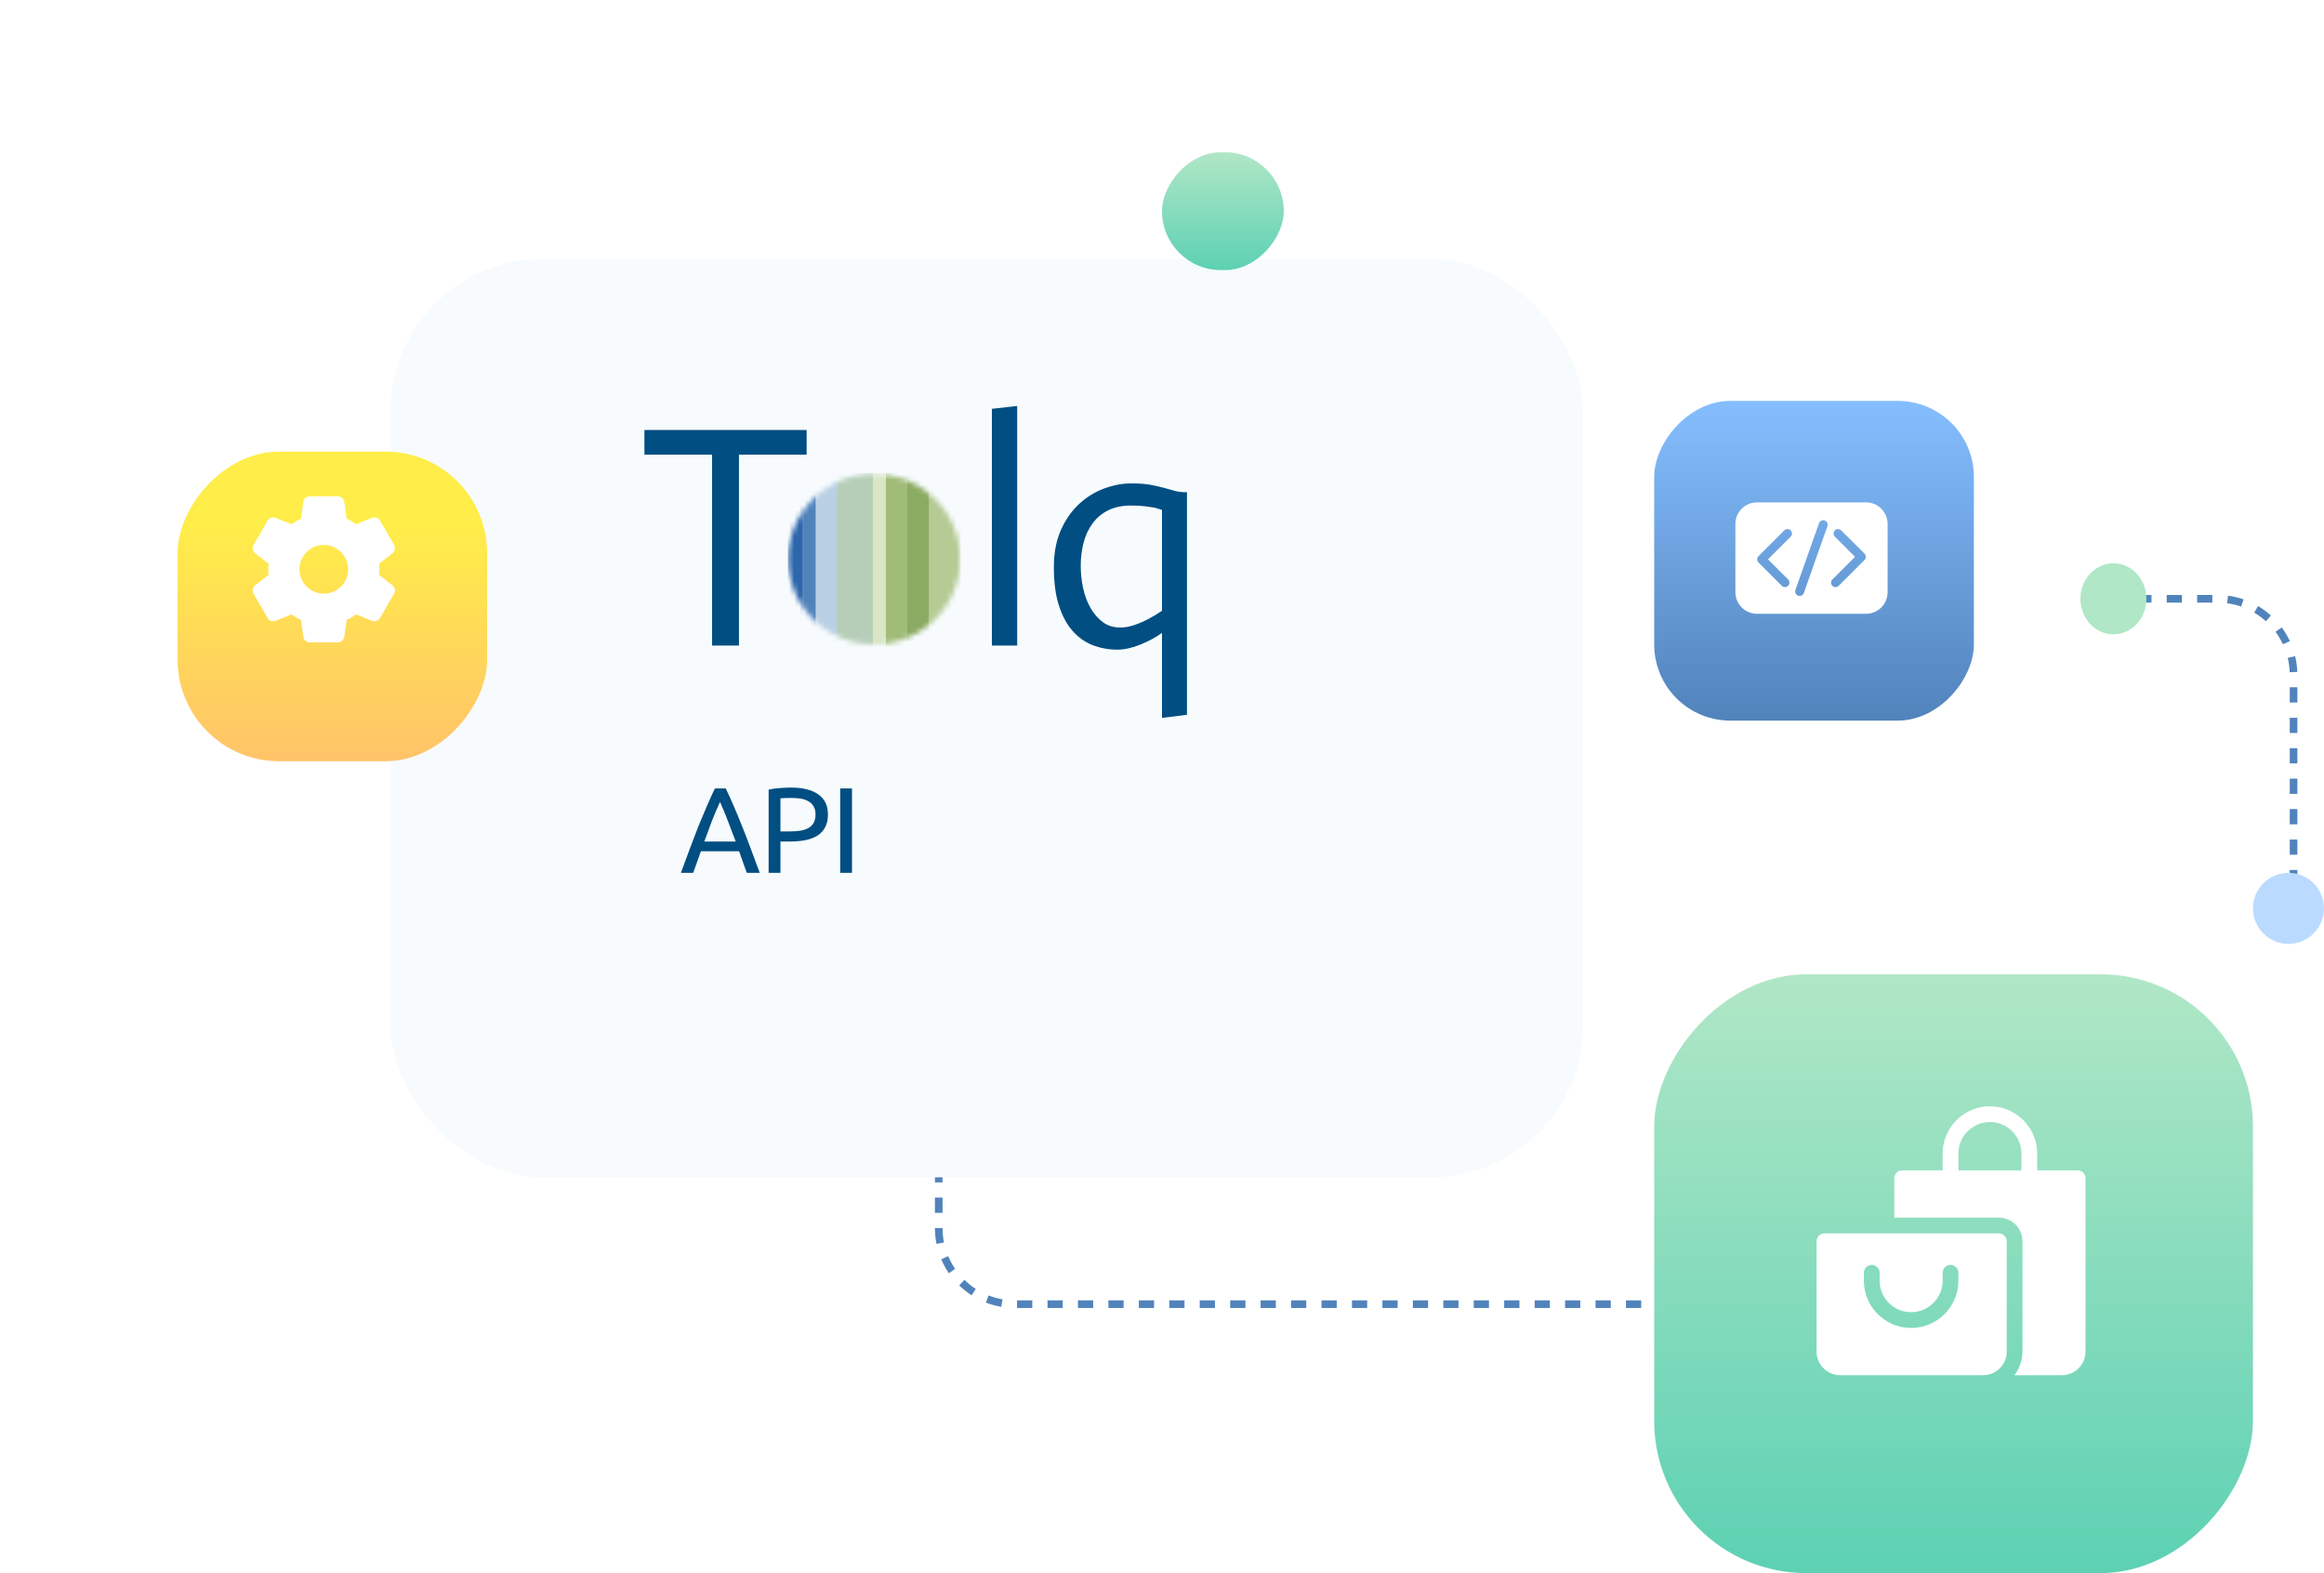 <svg width="458" height="310" viewBox="0 0 458 310" fill="none" xmlns="http://www.w3.org/2000/svg">
<path d="M185 200V242C185 250.284 191.716 257 200 257H326" stroke="#5183BB" stroke-width="1.5" stroke-dasharray="3 3"/>
<g filter="url(#filter0_d)">
<rect x="64" y="33" width="235" height="181" rx="30" fill="#F7FBFD"/>
</g>
<path d="M140.334 89.592H127V84.734H158.964V89.592H145.63V127.211H140.334V89.592Z" fill="#004E82"/>
<path d="M195.476 80.561L200.46 80V127.211H195.476V80.561Z" fill="#004E82"/>
<path fill-rule="evenodd" clip-rule="evenodd" d="M224.729 127.024C226.37 126.36 227.792 125.591 228.997 124.719H228.997V141.473L233.92 140.85V97.003C232.964 97.003 232.154 96.909 231.49 96.722C230.825 96.536 230.119 96.339 229.371 96.131C228.623 95.924 227.751 95.726 226.754 95.539C225.757 95.352 224.469 95.259 222.891 95.259C221.187 95.259 219.433 95.592 217.626 96.256C215.819 96.92 214.178 97.927 212.704 99.276C211.229 100.626 210.025 102.339 209.09 104.415C208.155 106.492 207.688 108.941 207.688 111.764C207.688 114.754 208.02 117.276 208.685 119.331C209.349 121.387 210.252 123.059 211.395 124.345C212.537 125.633 213.866 126.567 215.383 127.148C216.899 127.729 218.508 128.02 220.212 128.02C221.583 128.02 223.088 127.687 224.729 127.024ZM223.577 123.162C222.62 123.495 221.686 123.66 220.772 123.66C219.443 123.66 218.301 123.308 217.346 122.602C216.39 121.896 215.58 120.962 214.916 119.799C214.251 118.637 213.763 117.329 213.451 115.875C213.14 114.422 212.984 112.969 212.984 111.515C212.984 109.896 213.171 108.37 213.545 106.937C213.919 105.505 214.511 104.239 215.321 103.138C216.131 102.039 217.159 101.176 218.405 100.553C219.651 99.931 221.147 99.619 222.891 99.619C224.013 99.619 224.968 99.672 225.757 99.775C226.546 99.879 227.169 99.972 227.626 100.055C228.166 100.221 228.623 100.367 228.997 100.491V120.359C228.083 120.982 227.19 121.522 226.318 121.979C225.446 122.436 224.532 122.83 223.577 123.162Z" fill="#004E82"/>
<mask id="mask0" mask-type="alpha" maskUnits="userSpaceOnUse" x="155" y="93" width="35" height="34">
<ellipse cx="172.288" cy="110.173" rx="16.959" ry="16.815" fill="white"/>
</mask>
<g mask="url(#mask0)">
<path d="M183.005 93.205H189.342V127.592H183.005V93.205Z" fill="#B6CA94"/>
<path d="M178.781 93.205H183.04V127.583H178.781V93.205Z" fill="#8CAB62"/>
<path d="M174.558 93.205H178.817V127.592H174.558V93.205Z" fill="#A1BC78"/>
<path d="M171.951 93.205H174.591V127.592H171.951V93.205Z" fill="#D9E5C5"/>
<path d="M164.84 93.205H172.021V127.592H164.84V93.205Z" fill="#B6CEB8"/>
<path d="M160.735 93.205H164.995V127.592H160.735V93.205Z" fill="#B9CFE4"/>
<path d="M158.222 93.205H160.757V127.583H158.222V93.205Z" fill="#5183BB"/>
<path d="M155.278 93.205H158.235V127.583H155.278V93.205Z" fill="#2C66AB"/>
</g>
<path d="M147.176 172C146.904 171.28 146.648 170.576 146.408 169.888C146.168 169.184 145.92 168.472 145.664 167.752H138.128L136.616 172H134.192C134.832 170.24 135.432 168.616 135.992 167.128C136.552 165.624 137.096 164.2 137.624 162.856C138.168 161.512 138.704 160.232 139.232 159.016C139.76 157.784 140.312 156.568 140.888 155.368H143.024C143.6 156.568 144.152 157.784 144.68 159.016C145.208 160.232 145.736 161.512 146.264 162.856C146.808 164.2 147.36 165.624 147.92 167.128C148.48 168.616 149.08 170.24 149.72 172H147.176ZM144.992 165.832C144.48 164.44 143.968 163.096 143.456 161.8C142.96 160.488 142.44 159.232 141.896 158.032C141.336 159.232 140.8 160.488 140.288 161.8C139.792 163.096 139.296 164.44 138.8 165.832H144.992ZM155.894 155.2C158.23 155.2 160.022 155.648 161.27 156.544C162.534 157.424 163.166 158.744 163.166 160.504C163.166 161.464 162.99 162.288 162.638 162.976C162.302 163.648 161.806 164.2 161.15 164.632C160.51 165.048 159.726 165.352 158.798 165.544C157.87 165.736 156.822 165.832 155.654 165.832H153.806V172H151.478V155.608C152.134 155.448 152.862 155.344 153.662 155.296C154.478 155.232 155.222 155.2 155.894 155.2ZM156.086 157.24C155.094 157.24 154.334 157.264 153.806 157.312V163.84H155.558C156.358 163.84 157.078 163.792 157.718 163.696C158.358 163.584 158.894 163.408 159.326 163.168C159.774 162.912 160.118 162.568 160.358 162.136C160.598 161.704 160.718 161.152 160.718 160.48C160.718 159.84 160.59 159.312 160.334 158.896C160.094 158.48 159.758 158.152 159.326 157.912C158.91 157.656 158.422 157.48 157.862 157.384C157.302 157.288 156.71 157.24 156.086 157.24ZM165.58 155.368H167.908V172H165.58V155.368Z" fill="#004E82"/>
<path d="M415 118H437C445.284 118 452 124.716 452 133V181" stroke="#5183BB" stroke-width="1.5" stroke-dasharray="3 3"/>
<ellipse cx="416.5" cy="118" rx="6.5" ry="7" fill="#B0E7C6"/>
<circle cx="451" cy="179" r="7" fill="#BADBFF"/>
<g filter="url(#filter1_d)">
<rect width="24" height="23.226" rx="11.613" transform="matrix(-1 0 0 1 253 21)" fill="url(#paint0_linear)"/>
</g>
<rect width="118" height="118" rx="30" transform="matrix(-1 0 0 1 444 192)" fill="url(#paint1_linear)"/>
<rect width="63" height="63" rx="15" transform="matrix(-1 0 0 1 389 79)" fill="url(#paint2_linear)"/>
<path fill-rule="evenodd" clip-rule="evenodd" d="M401.477 230.629H409.447C410.306 230.629 411 231.323 411 232.182V266.342C411 268.91 408.91 271 406.342 271H396.986C397.971 269.698 398.578 268.096 398.578 266.342V244.604C398.578 242.035 396.489 239.945 393.92 239.945H373.32V232.182C373.32 231.323 374.015 230.629 374.873 230.629H382.844V227.316C382.844 222.179 387.023 218 392.16 218C397.298 218 401.477 222.179 401.477 227.316V230.629ZM385.949 227.316V230.629H398.371V227.316C398.371 223.891 395.586 221.105 392.16 221.105C388.735 221.105 385.949 223.891 385.949 227.316ZM359.553 243.051H393.92C394.778 243.051 395.473 243.745 395.473 244.604V266.342C395.473 268.91 393.383 271 390.814 271H362.658C360.09 271 358 268.91 358 266.342V244.604C358 243.745 358.694 243.051 359.553 243.051ZM376.633 261.684C381.77 261.684 385.949 257.505 385.949 252.367V250.814C385.949 249.956 385.255 249.262 384.396 249.262C383.538 249.262 382.844 249.956 382.844 250.814V252.367C382.844 255.793 380.058 258.578 376.633 258.578C373.207 258.578 370.422 255.793 370.422 252.367V250.814C370.422 249.956 369.727 249.262 368.869 249.262C368.011 249.262 367.316 249.956 367.316 250.814V252.367C367.316 257.505 371.495 261.684 376.633 261.684Z" fill="white"/>
<path d="M367.754 99H346.246C343.905 99 342 100.905 342 103.246V116.703C342 119.044 343.905 120.949 346.246 120.949H367.754C370.095 120.949 372 119.044 372 116.703V103.246C372 100.905 370.095 99 367.754 99ZM352.887 105.755L348.421 110.222L352.393 114.194C352.736 114.537 352.736 115.094 352.393 115.437C352.05 115.78 351.493 115.78 351.15 115.437L346.556 110.843C346.213 110.5 346.213 109.944 346.556 109.6L351.644 104.513C351.987 104.169 352.544 104.169 352.887 104.513C353.23 104.855 353.23 105.412 352.887 105.755ZM360.137 103.688L355.489 116.847C355.328 117.305 354.826 117.545 354.368 117.383C353.91 117.221 353.67 116.719 353.832 116.262L358.479 103.102C358.641 102.645 359.143 102.404 359.601 102.566C360.059 102.728 360.299 103.23 360.137 103.688ZM367.444 110.349L362.356 115.437C362.013 115.78 361.456 115.78 361.113 115.437C360.77 115.094 360.77 114.537 361.113 114.194L365.579 109.727L361.607 105.755C361.264 105.412 361.264 104.855 361.607 104.513C361.95 104.169 362.507 104.169 362.85 104.513L367.444 109.106C367.787 109.45 367.787 110.006 367.444 110.349Z" fill="white"/>
<g filter="url(#filter2_d)">
<rect width="61" height="61" rx="20" transform="matrix(-1 0 0 1 94 81)" fill="url(#paint3_linear)"/>
</g>
<path d="M77.343 115.344L74.697 113.275C74.731 112.956 74.76 112.583 74.76 112.189C74.76 111.794 74.732 111.421 74.697 111.102L77.346 109.032C77.837 108.643 77.972 107.954 77.659 107.379L74.907 102.619C74.613 102.081 73.969 101.805 73.316 102.046L70.193 103.3C69.595 102.868 68.968 102.503 68.319 102.212L67.844 98.9C67.766 98.272 67.219 97.797 66.572 97.797H61.055C60.408 97.797 59.863 98.272 59.786 98.891L59.31 102.214C58.681 102.497 58.064 102.857 57.439 103.302L54.308 102.045C53.722 101.819 53.02 102.073 52.729 102.608L49.974 107.374C49.649 107.924 49.783 108.637 50.285 109.035L52.931 111.104C52.889 111.509 52.869 111.86 52.869 112.19C52.869 112.52 52.889 112.871 52.931 113.277L50.283 115.347C49.791 115.737 49.658 116.426 49.971 117L52.723 121.76C53.017 122.296 53.655 122.574 54.314 122.332L57.436 121.079C58.034 121.509 58.661 121.874 59.31 122.167L59.785 125.477C59.863 126.108 60.408 126.583 61.056 126.583H66.573C67.22 126.583 67.767 126.108 67.844 125.489L68.32 122.167C68.948 121.882 69.565 121.524 70.191 121.078L73.321 122.335C73.472 122.393 73.63 122.423 73.792 122.423C74.257 122.423 74.685 122.169 74.901 121.773L77.665 116.988C77.972 116.426 77.837 115.737 77.343 115.344ZM63.814 116.988C61.168 116.988 59.016 114.836 59.016 112.19C59.016 109.544 61.168 107.392 63.814 107.392C66.46 107.392 68.611 109.544 68.611 112.19C68.611 114.836 66.46 116.988 63.814 116.988Z" fill="white"/>
<defs>
<filter id="filter0_d" x="42" y="16" width="305" height="251" filterUnits="userSpaceOnUse" color-interpolation-filters="sRGB">
<feFlood flood-opacity="0" result="BackgroundImageFix"/>
<feColorMatrix in="SourceAlpha" type="matrix" values="0 0 0 0 0 0 0 0 0 0 0 0 0 0 0 0 0 0 127 0" result="hardAlpha"/>
<feOffset dx="13" dy="18"/>
<feGaussianBlur stdDeviation="17.5"/>
<feColorMatrix type="matrix" values="0 0 0 0 0 0 0 0 0 0.352 0 0 0 0 0.429 0 0 0 0.15 0"/>
<feBlend mode="normal" in2="BackgroundImageFix" result="effect1_dropShadow"/>
<feBlend mode="normal" in="SourceGraphic" in2="effect1_dropShadow" result="shape"/>
</filter>
<filter id="filter1_d" x="199" y="0" width="84" height="83.226" filterUnits="userSpaceOnUse" color-interpolation-filters="sRGB">
<feFlood flood-opacity="0" result="BackgroundImageFix"/>
<feColorMatrix in="SourceAlpha" type="matrix" values="0 0 0 0 0 0 0 0 0 0 0 0 0 0 0 0 0 0 127 0" result="hardAlpha"/>
<feOffset dy="9"/>
<feGaussianBlur stdDeviation="15"/>
<feColorMatrix type="matrix" values="0 0 0 0 0.593 0 0 0 0 0.708 0 0 0 0 0.879 0 0 0 0.25 0"/>
<feBlend mode="normal" in2="BackgroundImageFix" result="effect1_dropShadow"/>
<feBlend mode="normal" in="SourceGraphic" in2="effect1_dropShadow" result="shape"/>
</filter>
<filter id="filter2_d" x="0" y="54" width="131" height="131" filterUnits="userSpaceOnUse" color-interpolation-filters="sRGB">
<feFlood flood-opacity="0" result="BackgroundImageFix"/>
<feColorMatrix in="SourceAlpha" type="matrix" values="0 0 0 0 0 0 0 0 0 0 0 0 0 0 0 0 0 0 127 0" result="hardAlpha"/>
<feOffset dx="2" dy="8"/>
<feGaussianBlur stdDeviation="17.5"/>
<feColorMatrix type="matrix" values="0 0 0 0 0 0 0 0 0 0.352 0 0 0 0 0.429 0 0 0 0.15 0"/>
<feBlend mode="normal" in2="BackgroundImageFix" result="effect1_dropShadow"/>
<feBlend mode="normal" in="SourceGraphic" in2="effect1_dropShadow" result="shape"/>
</filter>
<linearGradient id="paint0_linear" x1="12" y1="0" x2="12" y2="23.226" gradientUnits="userSpaceOnUse">
<stop stop-color="#B0E7C6"/>
<stop offset="1" stop-color="#5DD1B3"/>
</linearGradient>
<linearGradient id="paint1_linear" x1="59" y1="0" x2="59" y2="118" gradientUnits="userSpaceOnUse">
<stop stop-color="#B0E7C6"/>
<stop offset="1" stop-color="#5DD1B3"/>
</linearGradient>
<linearGradient id="paint2_linear" x1="31.5" y1="0" x2="31.5" y2="63" gradientUnits="userSpaceOnUse">
<stop stop-color="#85BEFF"/>
<stop offset="1" stop-color="#5183BB"/>
</linearGradient>
<linearGradient id="paint3_linear" x1="30.5" y1="14.904" x2="30.5" y2="61" gradientUnits="userSpaceOnUse">
<stop stop-color="#FFED49"/>
<stop offset="1" stop-color="#FFC369"/>
</linearGradient>
</defs>
</svg>
